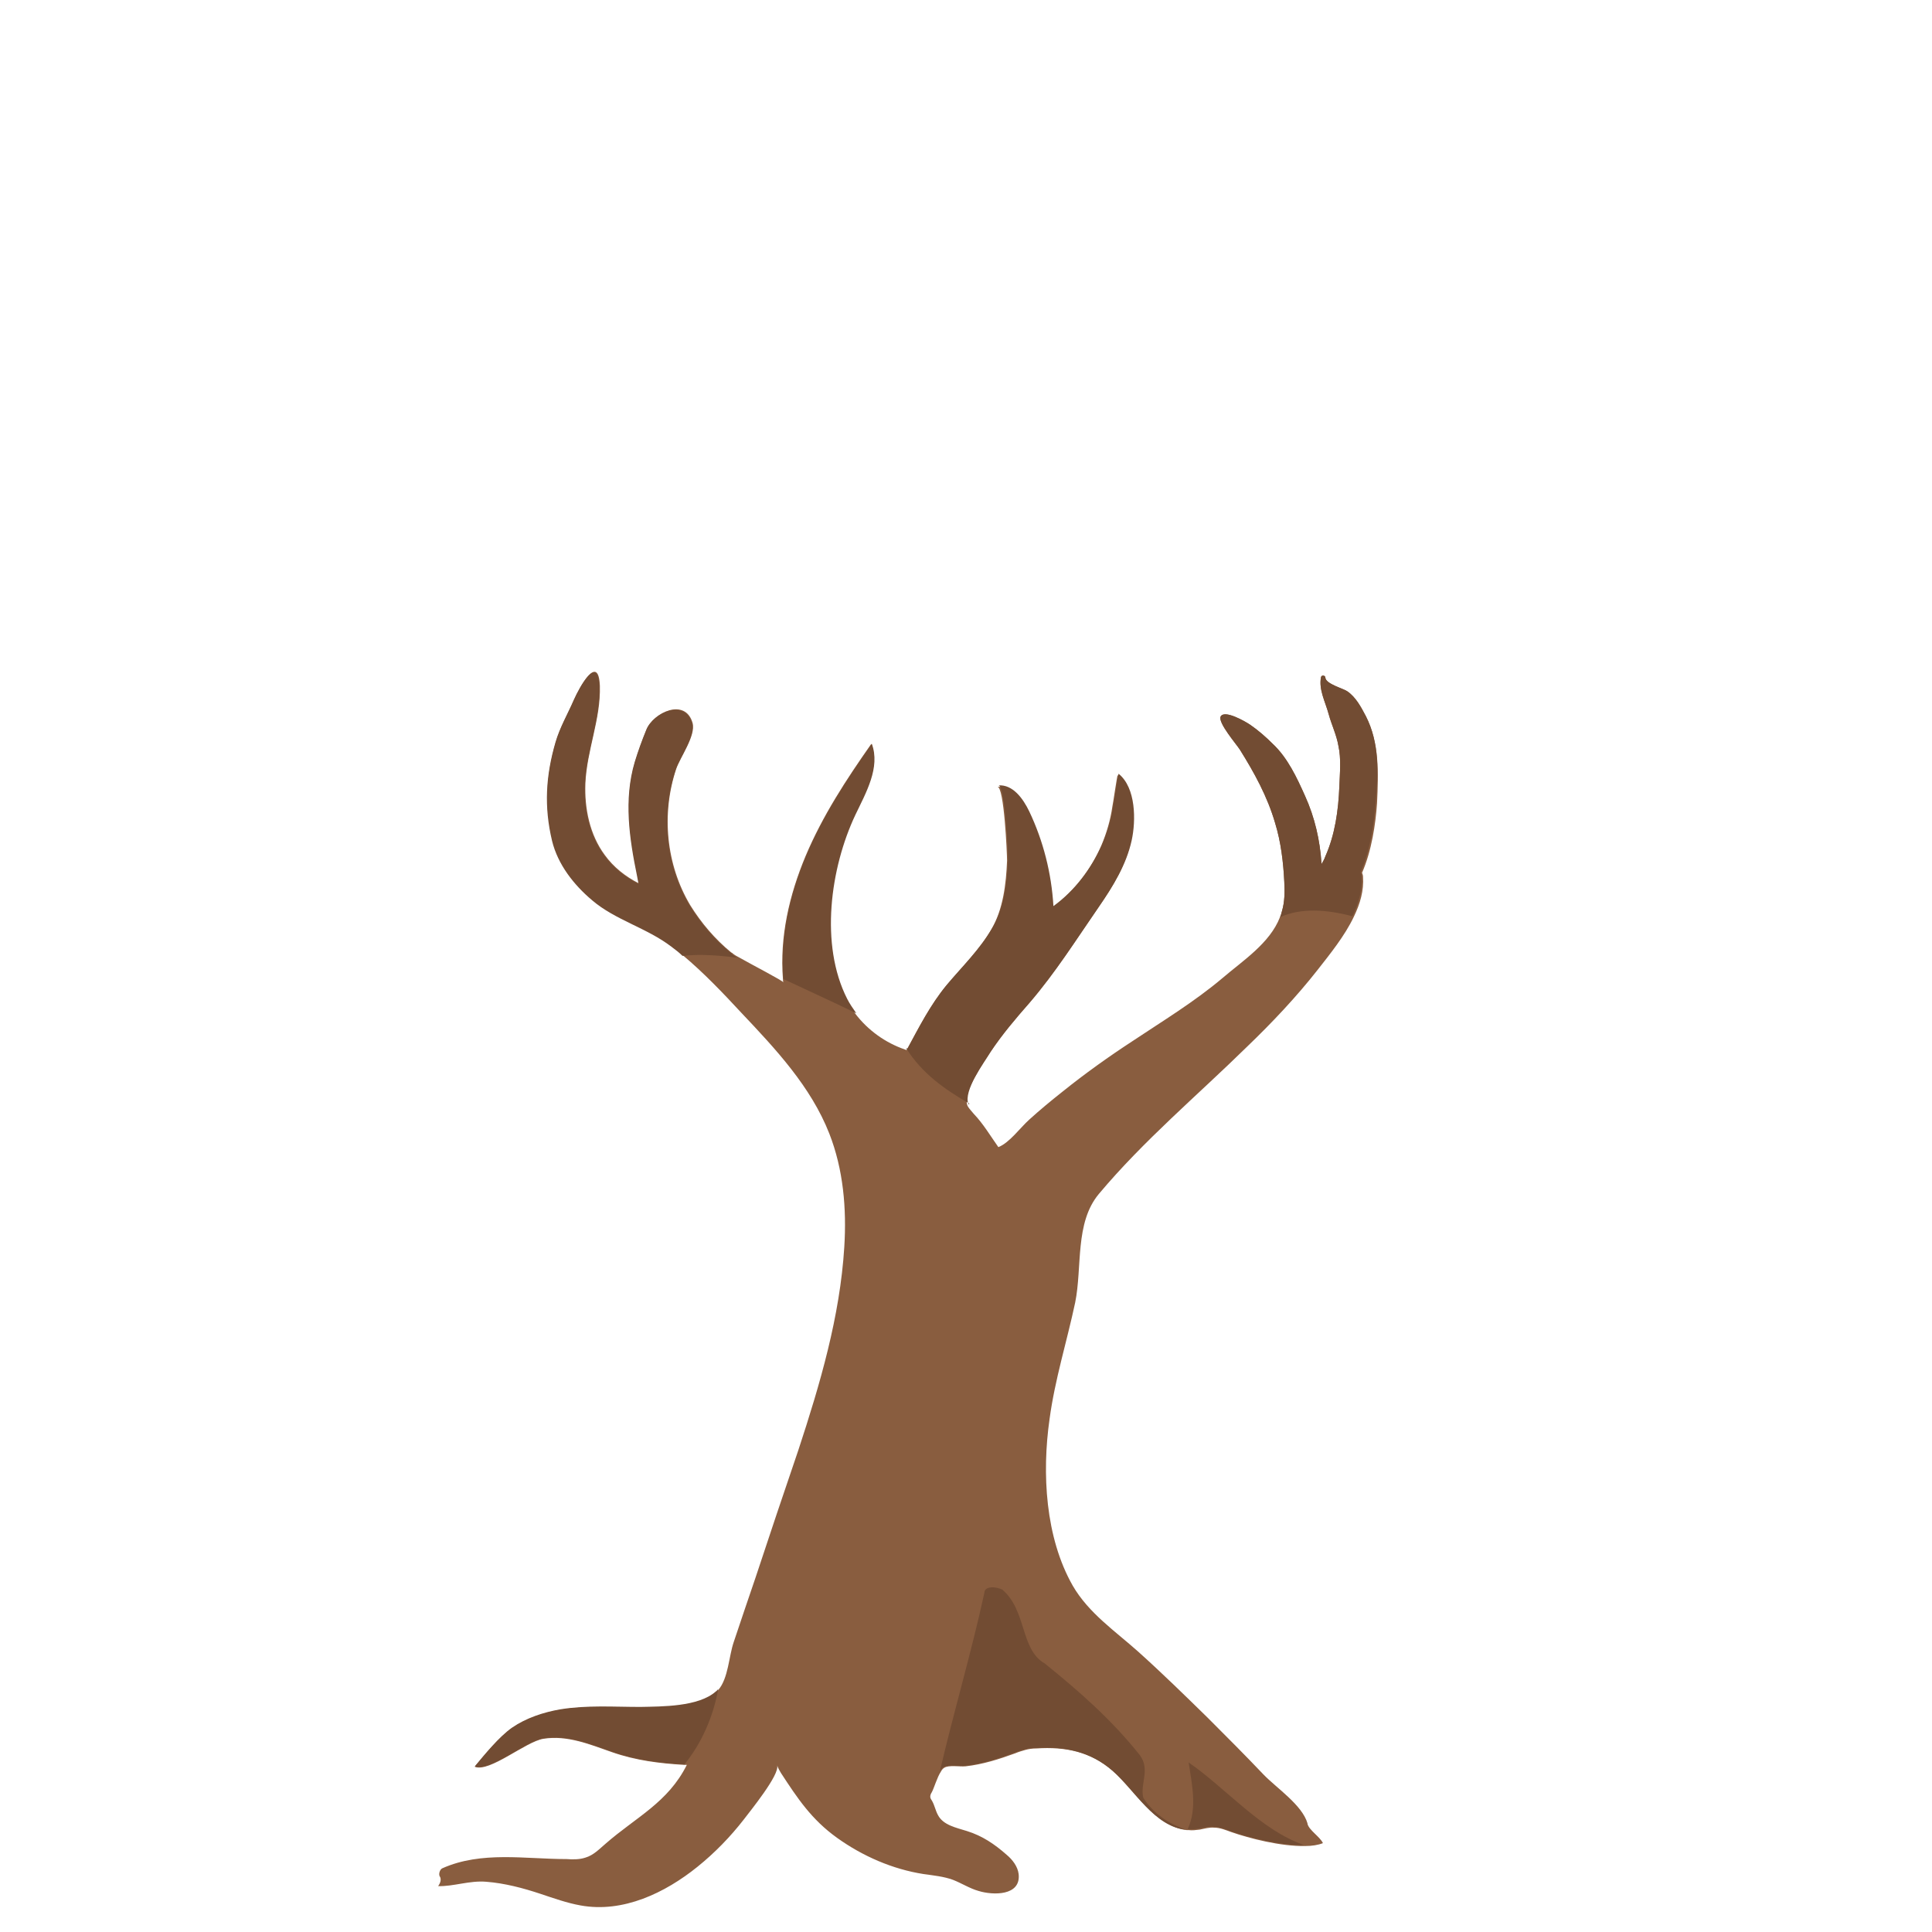 <?xml version="1.0" encoding="utf-8"?>
<!-- Generator: Adobe Illustrator 22.1.0, SVG Export Plug-In . SVG Version: 6.00 Build 0)  -->
<svg version="1.1" id="Layer_1" xmlns="http://www.w3.org/2000/svg" xmlns:xlink="http://www.w3.org/1999/xlink" x="0px" y="0px"
	 viewBox="0 0 400 400" style="enable-background:new 0 0 400 400;" xml:space="preserve">
<style type="text/css">
	.st0{fill:#895D3F;}
	.st1{fill:#724C33;}
</style>
<g>
	<path class="st0" d="M282.8,148.3c-1-1.9-2.1-4-3.9-5.2c-0.9-0.6-4.4-1.5-4.5-2.8c0-0.5-0.8-0.6-0.9-0.1c-0.5,2.6,0.9,5.1,1.6,7.7
		c0.6,2.2,1.6,4.2,2,6.5c0.6,2.7,0.3,5.6,0.2,8.4c-0.2,5-0.9,10-2.9,14.5c-0.2,0.6-0.5,1.1-0.8,1.6c0,0,0-0.1,0-0.1
		c-0.3-4.8-1.4-9.6-3.4-14c-1.7-3.8-3.6-7.9-6.7-10.8c-1.4-1.4-3-2.8-4.6-3.9c-1-0.7-5.5-3.3-6.2-1.7c-0.5,1.3,3.3,5.7,4,6.8
		c3,4.8,5.7,9.7,7.3,15.2c1.2,3.9,1.7,8.1,1.9,12.2c0.1,2.1,0.1,4.1-0.5,6.1c-0.1,0.4-0.2,0.8-0.4,1.2c-2.1,5.4-7.7,9-11.9,12.6
		c-5.8,4.9-12.4,8.9-18.7,13.1c-4.9,3.2-9.8,6.7-14.4,10.4c-2.4,1.9-4.7,3.8-6.9,5.8c-1.9,1.7-4.1,4.8-6.4,5.7
		c-1.7-2.4-3.1-4.8-5.1-6.9c-0.4-0.5-0.9-1-1.2-1.5c0-0.1-0.1-0.1-0.1-0.2c-1.1-2.8,3.3-8.7,4.7-11c2.4-3.6,5.2-6.9,8.1-10.2
		c5.4-6.3,9.6-13,14.3-19.8c2.9-4.2,5.6-8.6,6.7-13.6c0.9-4.1,0.9-10.9-2.7-13.8c-0.1-0.1-1,6.2-1.1,6.5c-0.4,2.8-1.2,5.5-2.3,8.1
		c-2.2,5-5.7,9.6-10.1,12.8c-0.4-6.8-2.1-13.5-5-19.6c-1.3-2.7-3.4-5.6-6.4-5.4c1.4-0.1,2,13.9,2,15.3c-0.2,4.8-0.8,10.1-3.3,14.3
		c-2.5,4.3-6.1,7.8-9.3,11.6c-3.4,4.1-5.7,8.7-8.2,13.3c-0.1,0-0.2-0.1-0.3-0.1c-4.1-1.4-7.7-4-10.3-7.4c-0.7-1-1.4-2-1.9-3
		c-5.7-11.2-3.5-27.1,1.7-38.1c2.2-4.7,5.3-9.9,3.5-14.8c-5.2,7.4-10.1,14.9-13.6,23.2c-3.4,8.1-5.4,16.8-4.7,25.5
		c0,0.2,0,0.5,0.1,0.7c0-0.3-6.6-3.7-9.4-5.3c-0.6-0.3-1-0.6-1.2-0.8c-0.1,0-0.1-0.1-0.2-0.1c-3.4-2.8-6.2-6.1-8.5-9.8
		c-5-8.4-6-18.9-2.9-28.2c0.8-2.4,4.1-6.9,3.4-9.5c-1.5-5.3-8.1-2.2-9.5,1.3c-0.9,2.2-1.7,4.4-2.4,6.7c-2.3,7.8-1.1,15.8,0.5,23.6
		c0.1,0.5,0.2,1.1,0.3,1.6c-2.8-1.4-5.3-3.4-7.1-5.9c-3.1-4.2-4.2-9.6-4-14.8c0.3-6.9,3.2-13.3,3-20.2c-0.3-6.9-4.2,0.3-5.3,2.8
		c-1.3,3-2.9,5.7-3.8,8.8c-2,6.9-2.4,13.3-0.7,20.4c1.2,4.9,4.5,9.1,8.3,12.3c4.8,4.1,11.3,5.7,16.4,9.6c0.8,0.6,1.6,1.2,2.3,1.9
		c4.3,3.6,8.3,7.8,12.1,11.9c7.1,7.5,14.4,15.3,18.2,25c2.9,7.4,3.6,15.5,3.1,23.5c-0.9,14.4-5,28.3-9.5,42c-3,8.8-6,17.7-8.9,26.5
		c-1.5,4.4-3,8.8-4.5,13.3c-1,2.9-1.1,7.5-3.2,9.9c-0.2,0.2-0.3,0.4-0.5,0.5c-3.5,3.1-11.2,3.1-15.6,3.1c-5.5,0-11.1-0.4-16.6,0.5
		c-3.5,0.6-7.1,1.8-10,3.8c-2.7,1.9-5.7,5.6-7.7,8c3.1,1.2,10.5-5.2,14.2-5.8c5-0.8,9.7,1.2,14.3,2.8c4.9,1.7,9.8,2.3,14.9,2.6
		c0,0,0.1,0,0.1,0c0.1,0,0.2,0,0.4,0c-3.9,7.8-10.5,10.8-16.8,16.3c-1.3,1.1-2.5,2.4-4.2,2.9c-1.2,0.4-2.6,0.4-3.9,0.3
		c-8.6,0-17.6-1.7-25.7,1.9c-0.5,0.2-0.8,1.1-0.6,1.6c0.5,0.7,0.1,1.6-0.3,2.1c3.2,0.1,6.5-1.2,10-0.9c3.8,0.3,7.6,1.3,11.2,2.5
		c2.7,0.9,5.5,1.9,8.3,2.4c8.8,1.6,17.5-2.6,24.2-8c3.6-2.9,6.8-6.2,9.6-9.8c1.2-1.6,7.5-9.3,6.9-11.2c0.2,0.6,0.5,1.1,0.8,1.6
		c3.4,5.2,6.3,9.6,11.6,13.4c5.3,3.8,11.5,6.5,17.9,7.5c2.1,0.3,4.2,0.5,6.1,1.2c1.8,0.7,3.5,1.8,5.3,2.3c2.9,0.9,8.8,1.1,8.3-3.5
		c-0.2-1.6-1.3-3-2.5-4c-2.5-2.2-5-3.9-8.2-4.9c-2.2-0.7-4.9-1.2-6-3.3c-0.5-0.9-0.7-2-1.2-2.9c-0.2-0.3-0.4-0.6-0.4-0.9
		c0-0.3,0.1-0.6,0.3-0.9c0.5-0.9,1.1-3.1,1.9-4.3c0.2-0.4,0.5-0.7,0.7-0.8c0.9-0.6,3.2-0.2,4.4-0.3c3.6-0.4,7-1.5,10.3-2.7
		c0.7-0.3,1.4-0.5,2.1-0.7c0.7-0.2,1.5-0.3,2.3-0.3c6-0.4,11.3,0.7,15.9,4.7c4.7,4.1,8.6,11.5,15.2,12.2c0.1,0,0.2,0,0.4,0
		c0.7,0.1,1.5,0,2.3-0.1c1-0.2,2-0.5,3-0.4c1.2,0,2.4,0.5,3.5,0.9c3.7,1.3,10.3,3,15.3,2.9c1.4,0,2.7-0.2,3.7-0.6
		c-0.6-1.3-2.9-2.7-3.2-4c0,0,0-0.1,0-0.1c-1.1-3.8-6.4-7.3-9.1-10.1c-3.8-4-7.7-7.9-11.6-11.8c-4.7-4.6-9.4-9.2-14.3-13.6
		c-4.8-4.3-10.3-8-13.6-13.7c-5.7-10-6.4-23.3-4.8-34.5c1.1-8.2,3.6-16.1,5.3-24.1c1.5-7.4-0.1-16.5,4.9-22.5
		c9.3-11.1,20.4-20.4,30.7-30.5c5.2-5,10.2-10.3,14.6-15.9c2.5-3.2,5.6-7,7.5-11c1.3-2.7,2.1-5.4,1.9-8.3c0-0.3-0.1-0.5-0.2-0.8
		c2-4.6,2.8-10.1,3.1-14.4C285.4,160,285.6,153.8,282.8,148.3z"/>
	<g>
		<path class="st1" d="M132.6,353.4c-5.5,0-11.1-0.4-16.6,0.5c-3.5,0.6-7.1,1.8-10,3.8c-2.7,1.9-5.7,5.6-7.7,8
			c3.1,1.2,10.5-5.2,14.2-5.8c5-0.8,9.7,1.2,14.3,2.8c4.9,1.7,9.8,2.3,14.9,2.6c3.6-4.4,6-10,7-15.6c-0.2,0.2-0.3,0.4-0.5,0.5
			C144.6,353.4,137,353.3,132.6,353.4z"/>
		<path class="st1" d="M236.7,372.2c-0.7-2.9,1.5-5.8-0.7-8.8c-5.8-7.3-12.4-13.1-19.7-19c-5.1-2.9-3.7-11-8.8-15.3
			c-1.5-0.7-3.7-0.7-3.7,0.7c-2.8,12.8-6.4,24.8-9.2,36.9c0.2-0.4,0.5-0.7,0.7-0.8c0.9-0.6,3.2-0.2,4.4-0.3c3.6-0.4,7-1.5,10.3-2.7
			c0.7-0.3,1.4-0.5,2.1-0.7c0.7-0.2,1.5-0.3,2.3-0.3c6-0.4,11.3,0.7,15.9,4.7c4.7,4.1,8.6,11.5,15.2,12.2
			C242,377.6,238.8,375.5,236.7,372.2z"/>
		<path class="st1" d="M245.9,378.7c0.7,0.1,1.5,0,2.3-0.1c1-0.2,2-0.5,3-0.4c1.2,0,2.4,0.5,3.5,0.9c3.7,1.3,10.3,3,15.3,2.9
			c-9-3.1-16.2-11.8-23.9-17.1C246.8,369.6,247.9,374.4,245.9,378.7z"/>
		<path class="st1" d="M180.5,154c-5.2,7.4-10.1,14.9-13.6,23.2c-3.4,8.1-5.4,16.8-4.7,25.5c5.1,2.4,10.2,4.7,15.1,7.1
			c-0.7-1-1.4-2-1.9-3c-5.7-11.2-3.5-27.1,1.7-38.1C179.3,164.1,182.3,158.9,180.5,154z"/>
		<path class="st1" d="M151.3,197.3c-3.4-2.8-6.2-6.1-8.5-9.8c-5-8.4-6-18.9-2.9-28.2c0.8-2.4,4.1-6.9,3.4-9.5
			c-1.5-5.3-8.1-2.2-9.5,1.3c-0.9,2.2-1.7,4.4-2.4,6.7c-2.3,7.8-1.1,15.8,0.5,23.6c0.1,0.5,0.2,1.1,0.3,1.6
			c-2.8-1.4-5.3-3.4-7.1-5.9c-3.1-4.2-4.2-9.6-4-14.8c0.3-6.9,3.2-13.3,3-20.2c-0.3-6.9-4.2,0.3-5.3,2.8c-1.3,3-2.9,5.7-3.8,8.8
			c-2,6.9-2.4,13.3-0.7,20.4c1.2,4.9,4.5,9.1,8.3,12.3c4.8,4.1,11.3,5.7,16.4,9.6c0.8,0.6,1.6,1.2,2.3,1.9c3.7-0.4,7.7-0.1,11.4,0.4
			c-0.6-0.3-1-0.6-1.2-0.8C151.4,197.3,151.4,197.3,151.3,197.3z"/>
		<path class="st1" d="M282.8,148.3c-1-1.9-2.1-4-3.9-5.2c-0.9-0.6-4.4-1.5-4.5-2.8c0-0.5-0.8-0.6-0.9-0.1c-0.5,2.6,0.9,5.1,1.6,7.7
			c0.6,2.2,1.6,4.2,2,6.5c0.6,2.7,0.3,5.6,0.2,8.4c-0.2,5-0.9,10-2.9,14.5c-0.2,0.6-0.5,1.1-0.8,1.6c0,0,0-0.1,0-0.1
			c-0.3-4.8-1.4-9.6-3.4-14c-1.7-3.8-3.6-7.9-6.7-10.8c-1.4-1.4-3-2.8-4.6-3.9c-1-0.7-5.5-3.3-6.2-1.7c-0.5,1.3,3.3,5.7,4,6.8
			c3,4.8,5.7,9.7,7.3,15.2c1.2,3.9,1.7,8.1,1.9,12.2c0.1,2.1,0.1,4.1-0.5,6.1c-0.1,0.4-0.2,0.8-0.4,1.2c4.4-2,9.7-1.6,15-0.2
			c1.3-2.7,2.1-5.4,1.9-8.3c0-0.3-0.1-0.5-0.2-0.8c2-4.6,2.8-10.1,3.1-14.4C285.4,160,285.6,153.8,282.8,148.3z"/>
		<path class="st1" d="M200.5,228.6c-1.1-2.8,3.3-8.7,4.7-11c2.4-3.6,5.2-6.9,8.1-10.2c5.4-6.3,9.6-13,14.3-19.8
			c2.9-4.2,5.6-8.6,6.7-13.6c0.9-4.1,0.9-10.9-2.7-13.8c-0.1-0.1-1,6.2-1.1,6.5c-0.4,2.8-1.2,5.5-2.3,8.1c-2.2,5-5.7,9.6-10.1,12.8
			c-0.4-6.8-2.1-13.5-5-19.6c-1.3-2.7-3.4-5.6-6.4-5.4c1.4-0.1,2,13.9,2,15.3c-0.2,4.8-0.8,10.1-3.3,14.3c-2.5,4.3-6.1,7.8-9.3,11.6
			c-3.4,4.1-5.7,8.7-8.2,13.3c-0.1,0-0.2-0.1-0.3-0.1c3.3,5.3,8.1,8.6,13.1,11.5C200.6,228.7,200.5,228.6,200.5,228.6z"/>
	</g>
</g>
</svg>

